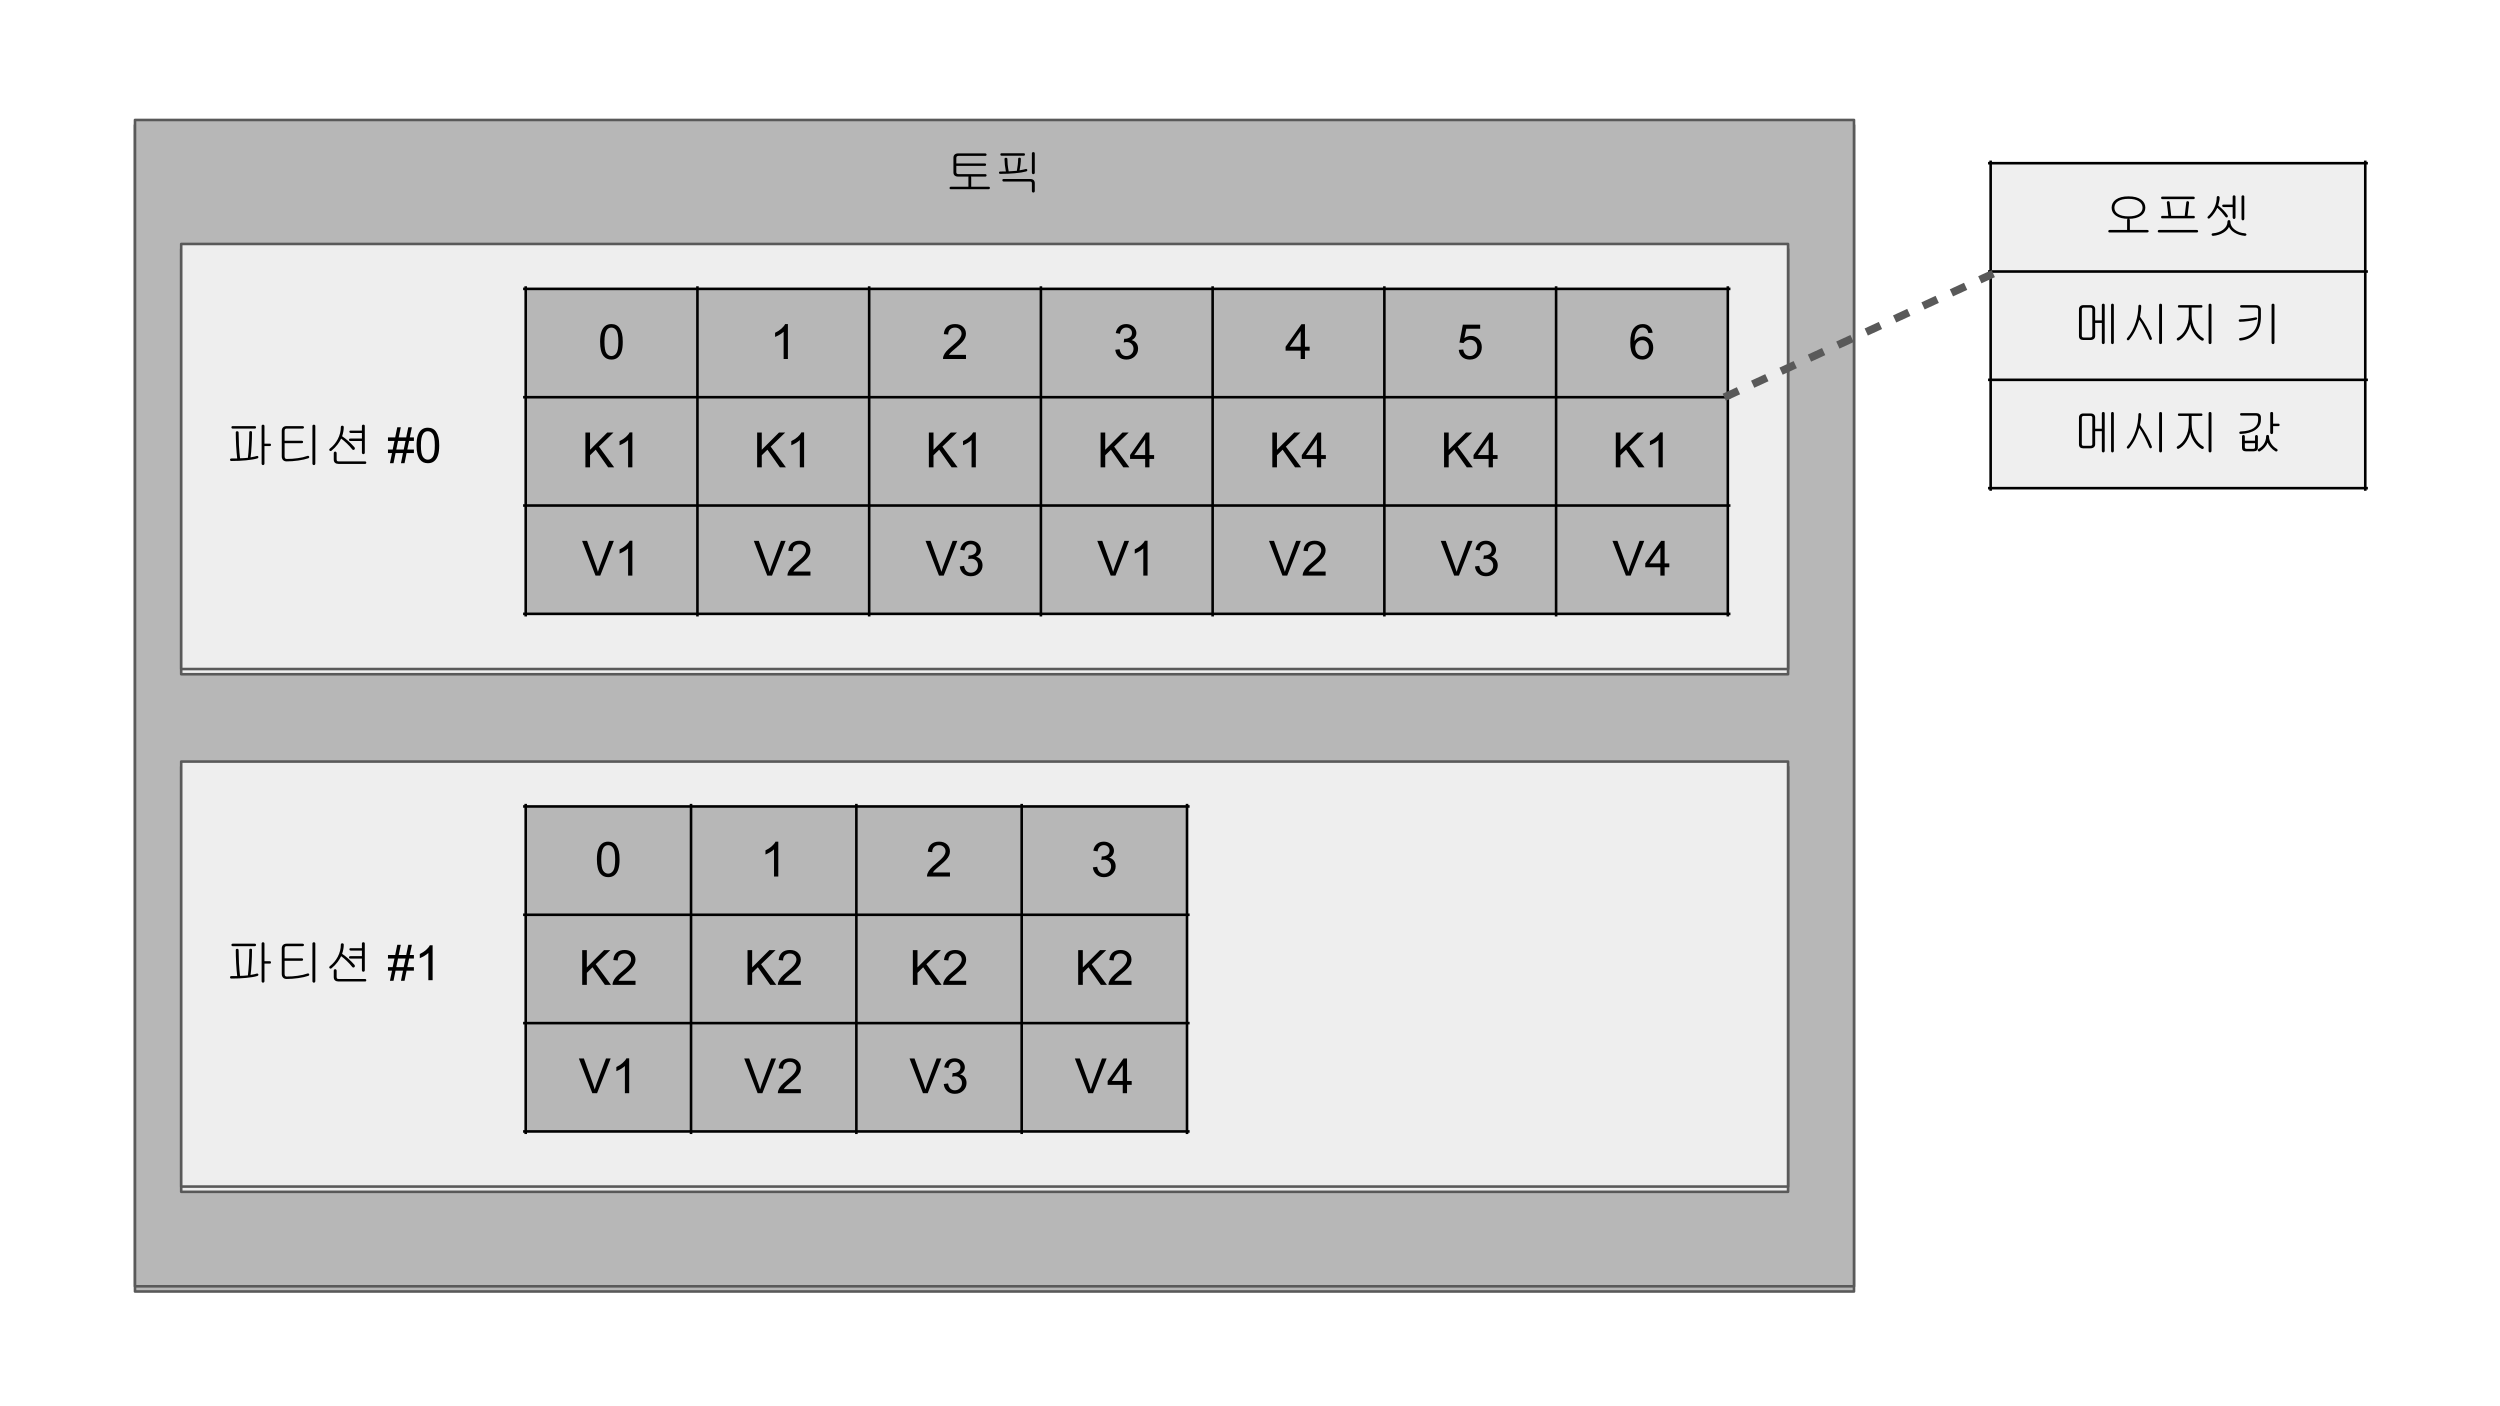 <svg version="1.1" viewBox="0.0 0.0 960.0 540.0" fill="none" stroke="none" stroke-linecap="square" stroke-miterlimit="10" xmlns:xlink="http://www.w3.org/1999/xlink" xmlns="http://www.w3.org/2000/svg"><clipPath id="g120a178e965_0_81.0"><path d="m0 0l960.0 0l0 540.0l-960.0 0l0 -540.0z" clip-rule="nonzero"/></clipPath><g clip-path="url(#g120a178e965_0_81.0)"><path fill="#ffffff" d="m0 0l960.0 0l0 540.0l-960.0 0z" fill-rule="evenodd"/><g filter="url(#shadowFilter-g120a178e965_0_81.1)"><use xlink:href="#g120a178e965_0_81.1" transform="matrix(1.0 0.0 0.0 1.0 0.0 2.0)"/></g><defs><filter id="shadowFilter-g120a178e965_0_81.1" filterUnits="userSpaceOnUse"><feGaussianBlur in="SourceAlpha" stdDeviation="2.0" result="blur"/><feComponentTransfer in="blur" color-interpolation-filters="sRGB"><feFuncR type="linear" slope="0" intercept="0.0"/><feFuncG type="linear" slope="0" intercept="0.0"/><feFuncB type="linear" slope="0" intercept="0.0"/><feFuncA type="linear" slope="0.5" intercept="0"/></feComponentTransfer></filter></defs><g id="g120a178e965_0_81.1"><path fill="#b7b7b7" d="m51.837 46.063l660.095 0l0 447.874l-660.095 0z" fill-rule="evenodd"/><path stroke="#595959" stroke-width="1.0" stroke-linejoin="round" stroke-linecap="butt" d="m51.837 46.063l660.095 0l0 447.874l-660.095 0z" fill-rule="evenodd"/></g><g filter="url(#shadowFilter-g120a178e965_0_81.2)"><use xlink:href="#g120a178e965_0_81.2" transform="matrix(1.0 0.0 0.0 1.0 0.0 2.0)"/></g><defs><filter id="shadowFilter-g120a178e965_0_81.2" filterUnits="userSpaceOnUse"><feGaussianBlur in="SourceAlpha" stdDeviation="2.0" result="blur"/><feComponentTransfer in="blur" color-interpolation-filters="sRGB"><feFuncR type="linear" slope="0" intercept="0.0"/><feFuncG type="linear" slope="0" intercept="0.0"/><feFuncB type="linear" slope="0" intercept="0.0"/><feFuncA type="linear" slope="0.5" intercept="0"/></feComponentTransfer></filter></defs><g id="g120a178e965_0_81.2"><path fill="#eeeeee" d="m69.577 93.685l617.039 0l0 163.213l-617.039 0z" fill-rule="evenodd"/><path stroke="#595959" stroke-width="1.0" stroke-linejoin="round" stroke-linecap="butt" d="m69.577 93.685l617.039 0l0 163.213l-617.039 0z" fill-rule="evenodd"/></g><path fill="#000000" fill-opacity="0.0" d="m292.815 46.063l178.142 0l0 42.016l-178.142 0z" fill-rule="evenodd"/><path fill="#000000" d="m378.308 58.905l-10.375 0q-0.891 0 -1.375 0.484q-0.438 0.453 -0.438 1.188l0 5.641q0 0.734 0.453 1.156q0.469 0.438 1.297 0.438l10.516 0q0.219 0 0.344 -0.156q0.125 -0.141 0.109 -0.328q0 -0.188 -0.125 -0.344q-0.156 -0.125 -0.391 -0.125l-10.281 0q-0.438 0 -0.625 -0.188q-0.188 -0.156 -0.188 -0.547l0 -2.422l10.891 0q0.531 0 0.531 -0.484q0 -0.453 -0.531 -0.453l-10.891 0l0 -2.062q0 -0.453 0.203 -0.656q0.219 -0.188 0.703 -0.188l10.25 0q0.219 0 0.344 -0.156q0.125 -0.141 0.109 -0.312q0 -0.219 -0.125 -0.344q-0.172 -0.141 -0.406 -0.141zm-6.438 9.172l0 3.625l-6.688 0q-0.25 0 -0.406 0.125q-0.125 0.156 -0.141 0.344q-0.031 0.188 0.094 0.328q0.109 0.156 0.312 0.156l14.562 0q0.234 0 0.391 -0.156q0.141 -0.141 0.141 -0.328q0 -0.188 -0.141 -0.344q-0.156 -0.125 -0.406 -0.125l-6.641 0l0 -3.547q0 -0.25 -0.188 -0.406q-0.156 -0.141 -0.359 -0.141q-0.219 -0.031 -0.375 0.109q-0.156 0.125 -0.156 0.359zm21.188 -9.234l-8.406 0q-0.516 0 -0.516 0.469q0 0.484 0.516 0.484l8.406 0q0.531 0 0.531 -0.484q0 -0.469 -0.531 -0.469zm-7.328 2.25q0 0.906 0.141 2.266q0.156 1.219 0.391 2.484l-2.109 0.016q-0.547 0 -0.547 0.438q0 0.469 0.547 0.469q3.0 0 5.547 -0.234q2.781 -0.25 4.359 -0.703q0.234 -0.062 0.359 -0.25q0.109 -0.172 0.062 -0.344q-0.031 -0.203 -0.203 -0.297q-0.188 -0.125 -0.438 -0.031q-0.406 0.125 -0.953 0.234q-0.328 0.062 -1.078 0.203l-0.297 0.062q0.203 -1.016 0.344 -2.141q0.156 -1.266 0.156 -2.219q0 -0.5 -0.531 -0.5q-0.516 0 -0.516 0.5q0 0.953 -0.141 2.219q-0.141 1.297 -0.344 2.313q-0.766 0.078 -1.641 0.125q-0.859 0.078 -1.5 0.094q-0.234 -1.141 -0.391 -2.609q-0.109 -1.266 -0.109 -2.094q0 -0.5 -0.562 -0.5q-0.547 0 -0.547 0.5zm11.625 5.203l0 -7.391q0 -0.25 -0.172 -0.375q-0.156 -0.125 -0.375 -0.125q-0.25 0 -0.391 0.125q-0.172 0.141 -0.172 0.391l0 7.375q0 0.266 0.172 0.438q0.141 0.141 0.391 0.141q0.219 0 0.375 -0.141q0.172 -0.172 0.172 -0.438zm-1.781 2.438l-10.156 0q-0.531 0 -0.5 0.484q0 0.484 0.5 0.484l10.062 0q0.422 0 0.594 0.156q0.172 0.156 0.172 0.516l0 3.0q0 0.266 0.172 0.422q0.141 0.141 0.391 0.141q0.219 0 0.375 -0.141q0.172 -0.156 0.172 -0.422l0 -3.047q0 -0.734 -0.453 -1.172q-0.469 -0.422 -1.328 -0.422z" fill-rule="nonzero"/><path fill="#000000" fill-opacity="0.0" d="m69.577 150.72l117.008 0l0 42.016l-117.008 0z" fill-rule="evenodd"/><path fill="#000000" d="m97.786 163.625l-8.406 0q-0.516 0 -0.516 0.469q0 0.484 0.516 0.484l8.406 0q0.531 0 0.531 -0.484q0 -0.469 -0.531 -0.469zm-7.25 2.469q0 2.078 0.141 4.984q0.172 2.984 0.406 4.969l-2.203 0.016q-0.547 0 -0.547 0.469q0 0.484 0.547 0.484q3.016 0 5.562 -0.25q2.766 -0.25 4.344 -0.734q0.234 -0.062 0.359 -0.25q0.109 -0.156 0.062 -0.344q-0.031 -0.203 -0.203 -0.297q-0.188 -0.109 -0.438 -0.031q-0.359 0.094 -0.812 0.219q-0.297 0.047 -0.922 0.172l-0.625 0.141q0.266 -1.75 0.406 -4.594q0.156 -2.578 0.156 -5.016q0 -0.484 -0.531 -0.484q-0.516 0 -0.516 0.484q0 2.438 -0.141 5.078q-0.156 2.844 -0.391 4.688q-0.875 0.078 -1.562 0.125q-0.875 0.062 -1.453 0.062q-0.25 -1.938 -0.422 -4.984q-0.125 -2.766 -0.125 -4.906q0 -0.234 -0.188 -0.391q-0.156 -0.109 -0.375 -0.109q-0.219 0 -0.375 0.109q-0.156 0.156 -0.156 0.391zm11.016 4.266l0 -6.781q0 -0.25 -0.188 -0.391q-0.141 -0.109 -0.375 -0.109q-0.219 0 -0.359 0.109q-0.172 0.141 -0.172 0.391l0 14.469q0 0.25 0.172 0.391q0.141 0.156 0.359 0.156q0.234 0 0.375 -0.156q0.188 -0.141 0.188 -0.391l0 -6.766l2.062 0q0.438 0 0.438 -0.469q0 -0.453 -0.438 -0.453l-2.062 0zm14.578 -6.734l-6.078 0q-0.906 0 -1.406 0.531q-0.453 0.484 -0.453 1.281l0 9.844q0 0.812 0.469 1.344q0.5 0.547 1.406 0.547q2.156 0 4.438 -0.328q2.328 -0.328 3.891 -0.875q0.25 -0.094 0.312 -0.281q0.094 -0.188 0 -0.359q-0.062 -0.188 -0.25 -0.266q-0.219 -0.078 -0.484 0.031q-1.5 0.547 -3.641 0.844q-2.031 0.297 -4.234 0.297q-0.469 0 -0.656 -0.297q-0.156 -0.25 -0.156 -0.859l0 -4.891l6.531 0q0.562 0 0.562 -0.484q0 -0.469 -0.562 -0.469l-6.531 0l0 -3.797q0 -0.422 0.172 -0.641q0.203 -0.219 0.609 -0.219l6.094 0q0.25 0 0.422 -0.156q0.141 -0.141 0.141 -0.328q0 -0.188 -0.141 -0.328q-0.172 -0.141 -0.453 -0.141zm4.953 14.391l0 -14.438q0 -0.25 -0.172 -0.391q-0.156 -0.109 -0.375 -0.109q-0.25 0 -0.391 0.109q-0.172 0.141 -0.172 0.391l0 14.438q0 0.25 0.172 0.422q0.141 0.156 0.391 0.156q0.219 0 0.375 -0.156q0.172 -0.172 0.172 -0.422zm9.797 -14.016q0 2.359 -1.156 4.609q-1.141 2.172 -3.016 3.625q-0.234 0.172 -0.281 0.422q-0.016 0.203 0.125 0.359q0.141 0.156 0.328 0.188q0.219 0.016 0.406 -0.125q1.344 -1.094 2.359 -2.438q0.797 -1.078 1.359 -2.219q1.125 0.828 2.141 1.812q1.141 1.078 2.125 2.328q0.156 0.203 0.422 0.219q0.203 0 0.391 -0.156q0.172 -0.156 0.188 -0.391q0.016 -0.25 -0.172 -0.5q-1.172 -1.312 -2.297 -2.312q-1.156 -1.047 -2.438 -1.906q0.312 -0.859 0.469 -1.766q0.172 -0.875 0.172 -1.75q0 -0.25 -0.188 -0.406q-0.156 -0.125 -0.375 -0.125q-0.234 0 -0.391 0.125q-0.172 0.156 -0.172 0.406zm9.203 9.797l0 -10.234q0 -0.25 -0.172 -0.375q-0.156 -0.125 -0.375 -0.125q-0.25 0 -0.391 0.125q-0.172 0.141 -0.172 0.391l0 1.766l-4.328 0q-0.234 0 -0.375 0.125q-0.125 0.141 -0.125 0.328q0.031 0.188 0.172 0.344q0.172 0.141 0.453 0.141l4.203 0l0 2.125l-4.359 0q-0.594 0 -0.594 0.453q0 0.484 0.578 0.484l4.375 0l0 4.453q0 0.281 0.172 0.453q0.141 0.141 0.391 0.141q0.219 0 0.375 -0.141q0.172 -0.172 0.172 -0.453zm-10.812 0.219q0 -0.297 -0.188 -0.453q-0.141 -0.156 -0.375 -0.156q-0.234 0 -0.375 0.156q-0.172 0.156 -0.172 0.453l0 2.469q0 0.828 0.516 1.25q0.484 0.406 1.312 0.406l10.188 0q0.469 0 0.469 -0.484q0 -0.469 -0.469 -0.469l-10.0 0q-0.531 0 -0.719 -0.156q-0.188 -0.188 -0.188 -0.688l0 -2.328z" fill-rule="nonzero"/><path fill="#000000" d="m149.735 177.875l0.797 -3.891l-1.547 0l0 -1.359l1.812 0l0.672 -3.297l-2.484 0l0 -1.359l2.766 0l0.797 -3.906l1.359 0l-0.797 3.906l2.875 0l0.797 -3.906l1.375 0l-0.797 3.906l1.578 0l0 1.359l-1.844 0l-0.688 3.297l2.531 0l0 1.359l-2.812 0l-0.781 3.891l-1.375 0l0.781 -3.891l-2.859 0l-0.781 3.891l-1.375 0zm2.438 -5.25l2.859 0l0.688 -3.297l-2.875 0l-0.672 3.297zm7.782 -1.578q0 -2.359 0.484 -3.797q0.484 -1.453 1.438 -2.234q0.969 -0.781 2.422 -0.781q1.078 0 1.891 0.438q0.812 0.422 1.328 1.25q0.531 0.812 0.828 1.984q0.312 1.156 0.312 3.141q0 2.359 -0.484 3.812q-0.484 1.438 -1.453 2.234q-0.953 0.781 -2.422 0.781q-1.922 0 -3.031 -1.391q-1.312 -1.672 -1.312 -5.438zm1.672 0q0 3.297 0.766 4.391q0.781 1.078 1.906 1.078q1.141 0 1.906 -1.094q0.766 -1.094 0.766 -4.375q0 -3.297 -0.766 -4.375q-0.766 -1.078 -1.922 -1.078q-1.125 0 -1.797 0.953q-0.859 1.219 -0.859 4.5z" fill-rule="nonzero"/><path shape-rendering="crispEdges" fill="#b7b7b7" d="m201.871 110.927l65.945 0l0 41.598l-65.945 0l0 -41.598z" fill-rule="nonzero"/><path shape-rendering="crispEdges" fill="#b7b7b7" d="m267.816 110.927l65.945 0l0 41.598l-65.945 0l0 -41.598z" fill-rule="nonzero"/><path shape-rendering="crispEdges" fill="#b7b7b7" d="m333.761 110.927l65.945 0l0 41.598l-65.945 0l0 -41.598z" fill-rule="nonzero"/><path shape-rendering="crispEdges" fill="#b7b7b7" d="m399.706 110.927l65.945 0l0 41.598l-65.945 0l0 -41.598z" fill-rule="nonzero"/><path shape-rendering="crispEdges" fill="#b7b7b7" d="m465.651 110.927l65.945 0l0 41.598l-65.945 0l0 -41.598z" fill-rule="nonzero"/><path shape-rendering="crispEdges" fill="#b7b7b7" d="m531.596 110.927l65.945 0l0 41.598l-65.945 0l0 -41.598z" fill-rule="nonzero"/><path shape-rendering="crispEdges" fill="#b7b7b7" d="m597.541 110.927l65.945 0l0 41.598l-65.945 0l0 -41.598z" fill-rule="nonzero"/><path shape-rendering="crispEdges" fill="#b7b7b7" d="m201.871 152.525l65.945 0l0 41.598l-65.945 0l0 -41.598z" fill-rule="nonzero"/><path shape-rendering="crispEdges" fill="#b7b7b7" d="m267.816 152.525l65.945 0l0 41.598l-65.945 0l0 -41.598z" fill-rule="nonzero"/><path shape-rendering="crispEdges" fill="#b7b7b7" d="m333.761 152.525l65.945 0l0 41.598l-65.945 0l0 -41.598z" fill-rule="nonzero"/><path shape-rendering="crispEdges" fill="#b7b7b7" d="m399.706 152.525l65.945 0l0 41.598l-65.945 0l0 -41.598z" fill-rule="nonzero"/><path shape-rendering="crispEdges" fill="#b7b7b7" d="m465.651 152.525l65.945 0l0 41.598l-65.945 0l0 -41.598z" fill-rule="nonzero"/><path shape-rendering="crispEdges" fill="#b7b7b7" d="m531.596 152.525l65.945 0l0 41.598l-65.945 0l0 -41.598z" fill-rule="nonzero"/><path shape-rendering="crispEdges" fill="#b7b7b7" d="m597.541 152.525l65.945 0l0 41.598l-65.945 0l0 -41.598z" fill-rule="nonzero"/><path shape-rendering="crispEdges" fill="#b7b7b7" d="m201.871 194.123l65.945 0l0 41.598l-65.945 0l0 -41.598z" fill-rule="nonzero"/><path shape-rendering="crispEdges" fill="#b7b7b7" d="m267.816 194.123l65.945 0l0 41.598l-65.945 0l0 -41.598z" fill-rule="nonzero"/><path shape-rendering="crispEdges" fill="#b7b7b7" d="m333.761 194.123l65.945 0l0 41.598l-65.945 0l0 -41.598z" fill-rule="nonzero"/><path shape-rendering="crispEdges" fill="#b7b7b7" d="m399.706 194.123l65.945 0l0 41.598l-65.945 0l0 -41.598z" fill-rule="nonzero"/><path shape-rendering="crispEdges" fill="#b7b7b7" d="m465.651 194.123l65.945 0l0 41.598l-65.945 0l0 -41.598z" fill-rule="nonzero"/><path shape-rendering="crispEdges" fill="#b7b7b7" d="m531.596 194.123l65.945 0l0 41.598l-65.945 0l0 -41.598z" fill-rule="nonzero"/><path shape-rendering="crispEdges" fill="#b7b7b7" d="m597.541 194.123l65.945 0l0 41.598l-65.945 0l0 -41.598z" fill-rule="nonzero"/><path stroke="#000000" stroke-width="1.0" stroke-linecap="butt" d="m201.871 110.428l0 125.793" fill-rule="nonzero"/><path stroke="#000000" stroke-width="1.0" stroke-linecap="butt" d="m267.816 110.428l0 125.793" fill-rule="nonzero"/><path stroke="#000000" stroke-width="1.0" stroke-linecap="butt" d="m333.761 110.428l0 125.793" fill-rule="nonzero"/><path stroke="#000000" stroke-width="1.0" stroke-linecap="butt" d="m399.706 110.428l0 125.793" fill-rule="nonzero"/><path stroke="#000000" stroke-width="1.0" stroke-linecap="butt" d="m465.651 110.428l0 125.793" fill-rule="nonzero"/><path stroke="#000000" stroke-width="1.0" stroke-linecap="butt" d="m531.596 110.428l0 125.793" fill-rule="nonzero"/><path stroke="#000000" stroke-width="1.0" stroke-linecap="butt" d="m597.541 110.428l0 125.793" fill-rule="nonzero"/><path stroke="#000000" stroke-width="1.0" stroke-linecap="butt" d="m663.486 110.428l0 125.793" fill-rule="nonzero"/><path stroke="#000000" stroke-width="1.0" stroke-linecap="butt" d="m201.373 110.927l462.612 0" fill-rule="nonzero"/><path stroke="#000000" stroke-width="1.0" stroke-linecap="butt" d="m201.373 152.525l462.612 0" fill-rule="nonzero"/><path stroke="#000000" stroke-width="1.0" stroke-linecap="butt" d="m201.373 194.123l462.612 0" fill-rule="nonzero"/><path stroke="#000000" stroke-width="1.0" stroke-linecap="butt" d="m201.373 235.722l462.612 0" fill-rule="nonzero"/><path fill="#000000" d="m230.437 131.253q0 -2.359 0.484 -3.797q0.484 -1.453 1.438 -2.234q0.969 -0.781 2.422 -0.781q1.078 0 1.891 0.438q0.812 0.422 1.328 1.25q0.531 0.812 0.828 1.984q0.312 1.156 0.312 3.141q0 2.359 -0.484 3.812q-0.484 1.438 -1.453 2.234q-0.953 0.781 -2.422 0.781q-1.922 0 -3.031 -1.391q-1.312 -1.672 -1.312 -5.438zm1.672 0q0 3.297 0.766 4.391q0.781 1.078 1.906 1.078q1.141 0 1.906 -1.094q0.766 -1.094 0.766 -4.375q0 -3.297 -0.766 -4.375q-0.766 -1.078 -1.922 -1.078q-1.125 0 -1.797 0.953q-0.859 1.219 -0.859 4.5z" fill-rule="nonzero"/><path fill="#000000" d="m302.554 137.847l-1.641 0l0 -10.453q-0.594 0.562 -1.562 1.141q-0.953 0.562 -1.719 0.844l0 -1.594q1.375 -0.641 2.406 -1.562q1.031 -0.922 1.453 -1.781l1.062 0l0 13.406z" fill-rule="nonzero"/><path fill="#000000" d="m370.936 136.268l0 1.578l-8.828 0q-0.016 -0.594 0.188 -1.141q0.344 -0.906 1.078 -1.781q0.75 -0.875 2.156 -2.016q2.172 -1.781 2.938 -2.828q0.766 -1.047 0.766 -1.969q0 -0.984 -0.703 -1.641q-0.688 -0.672 -1.812 -0.672q-1.188 0 -1.906 0.719q-0.703 0.703 -0.703 1.953l-1.688 -0.172q0.172 -1.891 1.297 -2.875q1.141 -0.984 3.031 -0.984q1.922 0 3.047 1.062q1.125 1.062 1.125 2.641q0 0.797 -0.328 1.578q-0.328 0.781 -1.094 1.641q-0.75 0.844 -2.531 2.344q-1.469 1.234 -1.891 1.688q-0.422 0.438 -0.688 0.875l6.547 0z" fill-rule="nonzero"/><path fill="#000000" d="m428.272 134.315l1.641 -0.219q0.281 1.406 0.953 2.016q0.688 0.609 1.656 0.609q1.156 0 1.953 -0.797q0.797 -0.797 0.797 -1.984q0 -1.125 -0.734 -1.859q-0.734 -0.734 -1.875 -0.734q-0.469 0 -1.156 0.172l0.188 -1.438q0.156 0.016 0.266 0.016q1.047 0 1.875 -0.547q0.844 -0.547 0.844 -1.672q0 -0.906 -0.609 -1.5q-0.609 -0.594 -1.578 -0.594q-0.953 0 -1.594 0.609q-0.641 0.594 -0.812 1.797l-1.641 -0.297q0.297 -1.641 1.359 -2.547q1.062 -0.906 2.656 -0.906q1.094 0 2.0 0.469q0.922 0.469 1.406 1.281q0.5 0.812 0.5 1.719q0 0.859 -0.469 1.578q-0.469 0.703 -1.375 1.125q1.188 0.281 1.844 1.141q0.656 0.859 0.656 2.156q0 1.734 -1.281 2.953q-1.266 1.219 -3.219 1.219q-1.766 0 -2.922 -1.047q-1.156 -1.047 -1.328 -2.719z" fill-rule="nonzero"/><path fill="#000000" d="m499.467 137.847l0 -3.203l-5.797 0l0 -1.5l6.094 -8.656l1.344 0l0 8.656l1.797 0l0 1.5l-1.797 0l0 3.203l-1.641 0zm0 -4.703l0 -6.016l-4.188 6.016l4.188 0z" fill-rule="nonzero"/><path fill="#000000" d="m560.162 134.347l1.719 -0.141q0.188 1.25 0.875 1.891q0.703 0.625 1.688 0.625q1.188 0 2.0 -0.891q0.828 -0.891 0.828 -2.359q0 -1.406 -0.797 -2.219q-0.781 -0.812 -2.062 -0.812q-0.781 0 -1.422 0.359q-0.641 0.359 -1.0 0.938l-1.547 -0.203l1.297 -6.859l6.641 0l0 1.562l-5.328 0l-0.719 3.594q1.203 -0.844 2.516 -0.844q1.75 0 2.953 1.219q1.203 1.203 1.203 3.109q0 1.812 -1.047 3.141q-1.297 1.625 -3.516 1.625q-1.812 0 -2.969 -1.016q-1.156 -1.031 -1.312 -2.719z" fill-rule="nonzero"/><path fill="#000000" d="m634.606 127.768l-1.625 0.125q-0.219 -0.969 -0.625 -1.406q-0.656 -0.703 -1.641 -0.703q-0.781 0 -1.375 0.438q-0.766 0.562 -1.219 1.656q-0.453 1.078 -0.469 3.078q0.594 -0.891 1.453 -1.328q0.859 -0.438 1.797 -0.438q1.641 0 2.781 1.203q1.156 1.203 1.156 3.109q0 1.266 -0.547 2.344q-0.531 1.078 -1.484 1.656q-0.938 0.578 -2.141 0.578q-2.062 0 -3.359 -1.5q-1.281 -1.516 -1.281 -4.984q0 -3.875 1.422 -5.625q1.25 -1.531 3.375 -1.531q1.562 0 2.562 0.891q1.016 0.875 1.219 2.438zm-6.688 5.75q0 0.844 0.359 1.625q0.359 0.766 1.0 1.172q0.641 0.406 1.359 0.406q1.031 0 1.781 -0.828q0.75 -0.844 0.75 -2.281q0 -1.391 -0.734 -2.188q-0.734 -0.797 -1.859 -0.797q-1.109 0 -1.891 0.797q-0.766 0.797 -0.766 2.094z" fill-rule="nonzero"/><path fill="#000000" d="m224.794 179.445l0 -13.359l1.781 0l0 6.625l6.625 -6.625l2.391 0l-5.594 5.422l5.844 7.938l-2.328 0l-4.766 -6.766l-2.172 2.141l0 4.625l-1.781 0zm18.037 0l-1.641 0l0 -10.453q-0.594 0.562 -1.562 1.141q-0.953 0.562 -1.719 0.844l0 -1.594q1.375 -0.641 2.406 -1.562q1.031 -0.922 1.453 -1.781l1.062 0l0 13.406z" fill-rule="nonzero"/><path fill="#000000" d="m290.738 179.445l0 -13.359l1.781 0l0 6.625l6.625 -6.625l2.391 0l-5.594 5.422l5.844 7.938l-2.328 0l-4.766 -6.766l-2.172 2.141l0 4.625l-1.781 0zm18.037 0l-1.641 0l0 -10.453q-0.594 0.562 -1.562 1.141q-0.953 0.562 -1.719 0.844l0 -1.594q1.375 -0.641 2.406 -1.562q1.031 -0.922 1.453 -1.781l1.062 0l0 13.406z" fill-rule="nonzero"/><path fill="#000000" d="m356.683 179.445l0 -13.359l1.781 0l0 6.625l6.625 -6.625l2.391 0l-5.594 5.422l5.844 7.938l-2.328 0l-4.766 -6.766l-2.172 2.141l0 4.625l-1.781 0zm18.037 0l-1.641 0l0 -10.453q-0.594 0.562 -1.562 1.141q-0.953 0.562 -1.719 0.844l0 -1.594q1.375 -0.641 2.406 -1.562q1.031 -0.922 1.453 -1.781l1.062 0l0 13.406z" fill-rule="nonzero"/><path fill="#000000" d="m422.628 179.445l0 -13.359l1.781 0l0 6.625l6.625 -6.625l2.391 0l-5.594 5.422l5.844 7.938l-2.328 0l-4.766 -6.766l-2.172 2.141l0 4.625l-1.781 0zm17.115 0l0 -3.203l-5.797 0l0 -1.5l6.094 -8.656l1.344 0l0 8.656l1.797 0l0 1.5l-1.797 0l0 3.203l-1.641 0zm0 -4.703l0 -6.016l-4.188 6.016l4.188 0z" fill-rule="nonzero"/><path fill="#000000" d="m488.573 179.445l0 -13.359l1.781 0l0 6.625l6.625 -6.625l2.391 0l-5.594 5.422l5.844 7.938l-2.328 0l-4.766 -6.766l-2.172 2.141l0 4.625l-1.781 0zm17.115 0l0 -3.203l-5.797 0l0 -1.5l6.094 -8.656l1.344 0l0 8.656l1.797 0l0 1.5l-1.797 0l0 3.203l-1.641 0zm0 -4.703l0 -6.016l-4.188 6.016l4.188 0z" fill-rule="nonzero"/><path fill="#000000" d="m554.518 179.445l0 -13.359l1.781 0l0 6.625l6.625 -6.625l2.391 0l-5.594 5.422l5.844 7.938l-2.328 0l-4.766 -6.766l-2.172 2.141l0 4.625l-1.781 0zm17.115 0l0 -3.203l-5.797 0l0 -1.5l6.094 -8.656l1.344 0l0 8.656l1.797 0l0 1.5l-1.797 0l0 3.203l-1.641 0zm0 -4.703l0 -6.016l-4.188 6.016l4.188 0z" fill-rule="nonzero"/><path fill="#000000" d="m620.463 179.445l0 -13.359l1.781 0l0 6.625l6.625 -6.625l2.391 0l-5.594 5.422l5.844 7.938l-2.328 0l-4.766 -6.766l-2.172 2.141l0 4.625l-1.781 0zm18.037 0l-1.641 0l0 -10.453q-0.594 0.562 -1.562 1.141q-0.953 0.562 -1.719 0.844l0 -1.594q1.375 -0.641 2.406 -1.562q1.031 -0.922 1.453 -1.781l1.062 0l0 13.406z" fill-rule="nonzero"/><path fill="#000000" d="m228.684 221.043l-5.172 -13.359l1.922 0l3.469 9.703q0.422 1.172 0.703 2.188q0.312 -1.094 0.719 -2.188l3.609 -9.703l1.797 0l-5.234 13.359l-1.812 0zm14.147 0l-1.641 0l0 -10.453q-0.594 0.562 -1.562 1.141q-0.953 0.562 -1.719 0.844l0 -1.594q1.375 -0.641 2.406 -1.562q1.031 -0.922 1.453 -1.781l1.062 0l0 13.406z" fill-rule="nonzero"/><path fill="#000000" d="m294.629 221.043l-5.172 -13.359l1.922 0l3.469 9.703q0.422 1.172 0.703 2.188q0.312 -1.094 0.719 -2.188l3.609 -9.703l1.797 0l-5.234 13.359l-1.812 0zm16.584 -1.578l0 1.578l-8.828 0q-0.016 -0.594 0.188 -1.141q0.344 -0.906 1.078 -1.781q0.75 -0.875 2.156 -2.016q2.172 -1.781 2.938 -2.828q0.766 -1.047 0.766 -1.969q0 -0.984 -0.703 -1.641q-0.688 -0.672 -1.812 -0.672q-1.188 0 -1.906 0.719q-0.703 0.703 -0.703 1.953l-1.688 -0.172q0.172 -1.891 1.297 -2.875q1.141 -0.984 3.031 -0.984q1.922 0 3.047 1.062q1.125 1.062 1.125 2.641q0 0.797 -0.328 1.578q-0.328 0.781 -1.094 1.641q-0.75 0.844 -2.531 2.344q-1.469 1.234 -1.891 1.688q-0.422 0.438 -0.688 0.875l6.547 0z" fill-rule="nonzero"/><path fill="#000000" d="m360.574 221.043l-5.172 -13.359l1.922 0l3.469 9.703q0.422 1.172 0.703 2.188q0.312 -1.094 0.719 -2.188l3.609 -9.703l1.797 0l-5.234 13.359l-1.812 0zm7.975 -3.531l1.641 -0.219q0.281 1.406 0.953 2.016q0.688 0.609 1.656 0.609q1.156 0 1.953 -0.797q0.797 -0.797 0.797 -1.984q0 -1.125 -0.734 -1.859q-0.734 -0.734 -1.875 -0.734q-0.469 0 -1.156 0.172l0.188 -1.438q0.156 0.016 0.266 0.016q1.047 0 1.875 -0.547q0.844 -0.547 0.844 -1.672q0 -0.906 -0.609 -1.5q-0.609 -0.594 -1.578 -0.594q-0.953 0 -1.594 0.609q-0.641 0.594 -0.812 1.797l-1.641 -0.297q0.297 -1.641 1.359 -2.547q1.062 -0.906 2.656 -0.906q1.094 0 2.0 0.469q0.922 0.469 1.406 1.281q0.5 0.812 0.5 1.719q0 0.859 -0.469 1.578q-0.469 0.703 -1.375 1.125q1.188 0.281 1.844 1.141q0.656 0.859 0.656 2.156q0 1.734 -1.281 2.953q-1.266 1.219 -3.219 1.219q-1.766 0 -2.922 -1.047q-1.156 -1.047 -1.328 -2.719z" fill-rule="nonzero"/><path fill="#000000" d="m426.519 221.043l-5.172 -13.359l1.922 0l3.469 9.703q0.422 1.172 0.703 2.188q0.312 -1.094 0.719 -2.188l3.609 -9.703l1.797 0l-5.234 13.359l-1.812 0zm14.147 0l-1.641 0l0 -10.453q-0.594 0.562 -1.562 1.141q-0.953 0.562 -1.719 0.844l0 -1.594q1.375 -0.641 2.406 -1.562q1.031 -0.922 1.453 -1.781l1.062 0l0 13.406z" fill-rule="nonzero"/><path fill="#000000" d="m492.464 221.043l-5.172 -13.359l1.922 0l3.469 9.703q0.422 1.172 0.703 2.188q0.312 -1.094 0.719 -2.188l3.609 -9.703l1.797 0l-5.234 13.359l-1.812 0zm16.584 -1.578l0 1.578l-8.828 0q-0.016 -0.594 0.188 -1.141q0.344 -0.906 1.078 -1.781q0.75 -0.875 2.156 -2.016q2.172 -1.781 2.938 -2.828q0.766 -1.047 0.766 -1.969q0 -0.984 -0.703 -1.641q-0.688 -0.672 -1.812 -0.672q-1.188 0 -1.906 0.719q-0.703 0.703 -0.703 1.953l-1.688 -0.172q0.172 -1.891 1.297 -2.875q1.141 -0.984 3.031 -0.984q1.922 0 3.047 1.062q1.125 1.062 1.125 2.641q0 0.797 -0.328 1.578q-0.328 0.781 -1.094 1.641q-0.75 0.844 -2.531 2.344q-1.469 1.234 -1.891 1.688q-0.422 0.438 -0.688 0.875l6.547 0z" fill-rule="nonzero"/><path fill="#000000" d="m558.409 221.043l-5.172 -13.359l1.922 0l3.469 9.703q0.422 1.172 0.703 2.188q0.312 -1.094 0.719 -2.188l3.609 -9.703l1.797 0l-5.234 13.359l-1.812 0zm7.975 -3.531l1.641 -0.219q0.281 1.406 0.953 2.016q0.688 0.609 1.656 0.609q1.156 0 1.953 -0.797q0.797 -0.797 0.797 -1.984q0 -1.125 -0.734 -1.859q-0.734 -0.734 -1.875 -0.734q-0.469 0 -1.156 0.172l0.188 -1.438q0.156 0.016 0.266 0.016q1.047 0 1.875 -0.547q0.844 -0.547 0.844 -1.672q0 -0.906 -0.609 -1.5q-0.609 -0.594 -1.578 -0.594q-0.953 0 -1.594 0.609q-0.641 0.594 -0.812 1.797l-1.641 -0.297q0.297 -1.641 1.359 -2.547q1.062 -0.906 2.656 -0.906q1.094 0 2.0 0.469q0.922 0.469 1.406 1.281q0.5 0.812 0.5 1.719q0 0.859 -0.469 1.578q-0.469 0.703 -1.375 1.125q1.188 0.281 1.844 1.141q0.656 0.859 0.656 2.156q0 1.734 -1.281 2.953q-1.266 1.219 -3.219 1.219q-1.766 0 -2.922 -1.047q-1.156 -1.047 -1.328 -2.719z" fill-rule="nonzero"/><path fill="#000000" d="m624.353 221.043l-5.172 -13.359l1.922 0l3.469 9.703q0.422 1.172 0.703 2.188q0.312 -1.094 0.719 -2.188l3.609 -9.703l1.797 0l-5.234 13.359l-1.812 0zm13.225 0l0 -3.203l-5.797 0l0 -1.5l6.094 -8.656l1.344 0l0 8.656l1.797 0l0 1.5l-1.797 0l0 3.203l-1.641 0zm0 -4.703l0 -6.016l-4.188 6.016l4.188 0z" fill-rule="nonzero"/><g filter="url(#shadowFilter-g120a178e965_0_81.3)"><use xlink:href="#g120a178e965_0_81.3" transform="matrix(1.0 0.0 0.0 1.0 0.0 2.0)"/></g><defs><filter id="shadowFilter-g120a178e965_0_81.3" filterUnits="userSpaceOnUse"><feGaussianBlur in="SourceAlpha" stdDeviation="2.0" result="blur"/><feComponentTransfer in="blur" color-interpolation-filters="sRGB"><feFuncR type="linear" slope="0" intercept="0.0"/><feFuncG type="linear" slope="0" intercept="0.0"/><feFuncB type="linear" slope="0" intercept="0.0"/><feFuncA type="linear" slope="0.5" intercept="0"/></feComponentTransfer></filter></defs><g id="g120a178e965_0_81.3"><path fill="#eeeeee" d="m69.577 292.438l617.039 0l0 163.213l-617.039 0z" fill-rule="evenodd"/><path stroke="#595959" stroke-width="1.0" stroke-linejoin="round" stroke-linecap="butt" d="m69.577 292.438l617.039 0l0 163.213l-617.039 0z" fill-rule="evenodd"/></g><path fill="#000000" fill-opacity="0.0" d="m69.577 349.474l117.008 0l0 42.016l-117.008 0z" fill-rule="evenodd"/><path fill="#000000" d="m97.786 362.378l-8.406 0q-0.516 0 -0.516 0.469q0 0.484 0.516 0.484l8.406 0q0.531 0 0.531 -0.484q0 -0.469 -0.531 -0.469zm-7.25 2.469q0 2.078 0.141 4.984q0.172 2.984 0.406 4.969l-2.203 0.016q-0.547 0 -0.547 0.469q0 0.484 0.547 0.484q3.016 0 5.562 -0.25q2.766 -0.25 4.344 -0.734q0.234 -0.062 0.359 -0.25q0.109 -0.156 0.062 -0.344q-0.031 -0.203 -0.203 -0.297q-0.188 -0.109 -0.438 -0.031q-0.359 0.094 -0.812 0.219q-0.297 0.047 -0.922 0.172l-0.625 0.141q0.266 -1.75 0.406 -4.594q0.156 -2.578 0.156 -5.016q0 -0.484 -0.531 -0.484q-0.516 0 -0.516 0.484q0 2.438 -0.141 5.078q-0.156 2.844 -0.391 4.688q-0.875 0.078 -1.562 0.125q-0.875 0.062 -1.453 0.062q-0.25 -1.938 -0.422 -4.984q-0.125 -2.766 -0.125 -4.906q0 -0.234 -0.188 -0.391q-0.156 -0.109 -0.375 -0.109q-0.219 0 -0.375 0.109q-0.156 0.156 -0.156 0.391zm11.016 4.266l0 -6.781q0 -0.25 -0.188 -0.391q-0.141 -0.109 -0.375 -0.109q-0.219 0 -0.359 0.109q-0.172 0.141 -0.172 0.391l0 14.469q0 0.25 0.172 0.391q0.141 0.156 0.359 0.156q0.234 0 0.375 -0.156q0.188 -0.141 0.188 -0.391l0 -6.766l2.062 0q0.438 0 0.438 -0.469q0 -0.453 -0.438 -0.453l-2.062 0zm14.578 -6.734l-6.078 0q-0.906 0 -1.406 0.531q-0.453 0.484 -0.453 1.281l0 9.844q0 0.812 0.469 1.344q0.5 0.547 1.406 0.547q2.156 0 4.438 -0.328q2.328 -0.328 3.891 -0.875q0.25 -0.094 0.312 -0.281q0.094 -0.188 0 -0.359q-0.062 -0.188 -0.25 -0.266q-0.219 -0.078 -0.484 0.031q-1.5 0.547 -3.641 0.844q-2.031 0.297 -4.234 0.297q-0.469 0 -0.656 -0.297q-0.156 -0.25 -0.156 -0.859l0 -4.891l6.531 0q0.562 0 0.562 -0.484q0 -0.469 -0.562 -0.469l-6.531 0l0 -3.797q0 -0.422 0.172 -0.641q0.203 -0.219 0.609 -0.219l6.094 0q0.25 0 0.422 -0.156q0.141 -0.141 0.141 -0.328q0 -0.188 -0.141 -0.328q-0.172 -0.141 -0.453 -0.141zm4.953 14.391l0 -14.438q0 -0.25 -0.172 -0.391q-0.156 -0.109 -0.375 -0.109q-0.25 0 -0.391 0.109q-0.172 0.141 -0.172 0.391l0 14.438q0 0.25 0.172 0.422q0.141 0.156 0.391 0.156q0.219 0 0.375 -0.156q0.172 -0.172 0.172 -0.422zm9.797 -14.016q0 2.359 -1.156 4.609q-1.141 2.172 -3.016 3.625q-0.234 0.172 -0.281 0.422q-0.016 0.203 0.125 0.359q0.141 0.156 0.328 0.188q0.219 0.016 0.406 -0.125q1.344 -1.094 2.359 -2.438q0.797 -1.078 1.359 -2.219q1.125 0.828 2.141 1.812q1.141 1.078 2.125 2.328q0.156 0.203 0.422 0.219q0.203 0 0.391 -0.156q0.172 -0.156 0.188 -0.391q0.016 -0.25 -0.172 -0.5q-1.172 -1.312 -2.297 -2.312q-1.156 -1.047 -2.438 -1.906q0.312 -0.859 0.469 -1.766q0.172 -0.875 0.172 -1.75q0 -0.25 -0.188 -0.406q-0.156 -0.125 -0.375 -0.125q-0.234 0 -0.391 0.125q-0.172 0.156 -0.172 0.406zm9.203 9.797l0 -10.234q0 -0.25 -0.172 -0.375q-0.156 -0.125 -0.375 -0.125q-0.25 0 -0.391 0.125q-0.172 0.141 -0.172 0.391l0 1.766l-4.328 0q-0.234 0 -0.375 0.125q-0.125 0.141 -0.125 0.328q0.031 0.188 0.172 0.344q0.172 0.141 0.453 0.141l4.203 0l0 2.125l-4.359 0q-0.594 0 -0.594 0.453q0 0.484 0.578 0.484l4.375 0l0 4.453q0 0.281 0.172 0.453q0.141 0.141 0.391 0.141q0.219 0 0.375 -0.141q0.172 -0.172 0.172 -0.453zm-10.812 0.219q0 -0.297 -0.188 -0.453q-0.141 -0.156 -0.375 -0.156q-0.234 0 -0.375 0.156q-0.172 0.156 -0.172 0.453l0 2.469q0 0.828 0.516 1.25q0.484 0.406 1.312 0.406l10.188 0q0.469 0 0.469 -0.484q0 -0.469 -0.469 -0.469l-10.0 0q-0.531 0 -0.719 -0.156q-0.188 -0.188 -0.188 -0.688l0 -2.328z" fill-rule="nonzero"/><path fill="#000000" d="m149.735 376.628l0.797 -3.891l-1.547 0l0 -1.359l1.812 0l0.672 -3.297l-2.484 0l0 -1.359l2.766 0l0.797 -3.906l1.359 0l-0.797 3.906l2.875 0l0.797 -3.906l1.375 0l-0.797 3.906l1.578 0l0 1.359l-1.844 0l-0.688 3.297l2.531 0l0 1.359l-2.812 0l-0.781 3.891l-1.375 0l0.781 -3.891l-2.859 0l-0.781 3.891l-1.375 0zm2.438 -5.25l2.859 0l0.688 -3.297l-2.875 0l-0.672 3.297zm13.954 5.016l-1.641 0l0 -10.453q-0.594 0.562 -1.562 1.141q-0.953 0.562 -1.719 0.844l0 -1.594q1.375 -0.641 2.406 -1.562q1.031 -0.922 1.453 -1.781l1.062 0l0 13.406z" fill-rule="nonzero"/><path shape-rendering="crispEdges" fill="#b7b7b7" d="m201.871 309.68l63.486 0l0 41.598l-63.486 0l0 -41.598z" fill-rule="nonzero"/><path shape-rendering="crispEdges" fill="#b7b7b7" d="m265.357 309.68l63.486 0l0 41.598l-63.486 0l0 -41.598z" fill-rule="nonzero"/><path shape-rendering="crispEdges" fill="#b7b7b7" d="m328.843 309.68l63.486 0l0 41.598l-63.486 0l0 -41.598z" fill-rule="nonzero"/><path shape-rendering="crispEdges" fill="#b7b7b7" d="m392.328 309.68l63.486 0l0 41.598l-63.486 0l0 -41.598z" fill-rule="nonzero"/><path shape-rendering="crispEdges" fill="#b7b7b7" d="m201.871 351.278l63.486 0l0 41.598l-63.486 0l0 -41.598z" fill-rule="nonzero"/><path shape-rendering="crispEdges" fill="#b7b7b7" d="m265.357 351.278l63.486 0l0 41.598l-63.486 0l0 -41.598z" fill-rule="nonzero"/><path shape-rendering="crispEdges" fill="#b7b7b7" d="m328.843 351.278l63.486 0l0 41.598l-63.486 0l0 -41.598z" fill-rule="nonzero"/><path shape-rendering="crispEdges" fill="#b7b7b7" d="m392.328 351.278l63.486 0l0 41.598l-63.486 0l0 -41.598z" fill-rule="nonzero"/><path shape-rendering="crispEdges" fill="#b7b7b7" d="m201.871 392.877l63.486 0l0 41.598l-63.486 0l0 -41.598z" fill-rule="nonzero"/><path shape-rendering="crispEdges" fill="#b7b7b7" d="m265.357 392.877l63.486 0l0 41.598l-63.486 0l0 -41.598z" fill-rule="nonzero"/><path shape-rendering="crispEdges" fill="#b7b7b7" d="m328.843 392.877l63.486 0l0 41.598l-63.486 0l0 -41.598z" fill-rule="nonzero"/><path shape-rendering="crispEdges" fill="#b7b7b7" d="m392.328 392.877l63.486 0l0 41.598l-63.486 0l0 -41.598z" fill-rule="nonzero"/><path stroke="#000000" stroke-width="1.0" stroke-linecap="butt" d="m201.871 309.181l0 125.793" fill-rule="nonzero"/><path stroke="#000000" stroke-width="1.0" stroke-linecap="butt" d="m265.357 309.181l0 125.793" fill-rule="nonzero"/><path stroke="#000000" stroke-width="1.0" stroke-linecap="butt" d="m328.843 309.181l0 125.793" fill-rule="nonzero"/><path stroke="#000000" stroke-width="1.0" stroke-linecap="butt" d="m392.328 309.181l0 125.793" fill-rule="nonzero"/><path stroke="#000000" stroke-width="1.0" stroke-linecap="butt" d="m455.814 309.181l0 125.793" fill-rule="nonzero"/><path stroke="#000000" stroke-width="1.0" stroke-linecap="butt" d="m201.373 309.68l254.94 0" fill-rule="nonzero"/><path stroke="#000000" stroke-width="1.0" stroke-linecap="butt" d="m201.373 351.278l254.94 0" fill-rule="nonzero"/><path stroke="#000000" stroke-width="1.0" stroke-linecap="butt" d="m201.373 392.877l254.94 0" fill-rule="nonzero"/><path stroke="#000000" stroke-width="1.0" stroke-linecap="butt" d="m201.373 434.475l254.94 0" fill-rule="nonzero"/><path fill="#000000" d="m229.208 330.006q0 -2.359 0.484 -3.797q0.484 -1.453 1.438 -2.234q0.969 -0.781 2.422 -0.781q1.078 0 1.891 0.438q0.812 0.422 1.328 1.25q0.531 0.812 0.828 1.984q0.312 1.156 0.312 3.141q0 2.359 -0.484 3.812q-0.484 1.438 -1.453 2.234q-0.953 0.781 -2.422 0.781q-1.922 0 -3.031 -1.391q-1.312 -1.672 -1.312 -5.438zm1.672 0q0 3.297 0.766 4.391q0.781 1.078 1.906 1.078q1.141 0 1.906 -1.094q0.766 -1.094 0.766 -4.375q0 -3.297 -0.766 -4.375q-0.766 -1.078 -1.922 -1.078q-1.125 0 -1.797 0.953q-0.859 1.219 -0.859 4.5z" fill-rule="nonzero"/><path fill="#000000" d="m298.865 336.6l-1.641 0l0 -10.453q-0.594 0.562 -1.562 1.141q-0.953 0.562 -1.719 0.844l0 -1.594q1.375 -0.641 2.406 -1.562q1.031 -0.922 1.453 -1.781l1.062 0l0 13.406z" fill-rule="nonzero"/><path fill="#000000" d="m364.788 335.022l0 1.578l-8.828 0q-0.016 -0.594 0.188 -1.141q0.344 -0.906 1.078 -1.781q0.75 -0.875 2.156 -2.016q2.172 -1.781 2.938 -2.828q0.766 -1.047 0.766 -1.969q0 -0.984 -0.703 -1.641q-0.688 -0.672 -1.812 -0.672q-1.188 0 -1.906 0.719q-0.703 0.703 -0.703 1.953l-1.688 -0.172q0.172 -1.891 1.297 -2.875q1.141 -0.984 3.031 -0.984q1.922 0 3.047 1.062q1.125 1.062 1.125 2.641q0 0.797 -0.328 1.578q-0.328 0.781 -1.094 1.641q-0.75 0.844 -2.531 2.344q-1.469 1.234 -1.891 1.688q-0.422 0.438 -0.688 0.875l6.547 0z" fill-rule="nonzero"/><path fill="#000000" d="m419.664 333.069l1.641 -0.219q0.281 1.406 0.953 2.016q0.688 0.609 1.656 0.609q1.156 0 1.953 -0.797q0.797 -0.797 0.797 -1.984q0 -1.125 -0.734 -1.859q-0.734 -0.734 -1.875 -0.734q-0.469 0 -1.156 0.172l0.188 -1.438q0.156 0.016 0.266 0.016q1.047 0 1.875 -0.547q0.844 -0.547 0.844 -1.672q0 -0.906 -0.609 -1.5q-0.609 -0.594 -1.578 -0.594q-0.953 0 -1.594 0.609q-0.641 0.594 -0.812 1.797l-1.641 -0.297q0.297 -1.641 1.359 -2.547q1.062 -0.906 2.656 -0.906q1.094 0 2.0 0.469q0.922 0.469 1.406 1.281q0.5 0.812 0.5 1.719q0 0.859 -0.469 1.578q-0.469 0.703 -1.375 1.125q1.188 0.281 1.844 1.141q0.656 0.859 0.656 2.156q0 1.734 -1.281 2.953q-1.266 1.219 -3.219 1.219q-1.766 0 -2.922 -1.047q-1.156 -1.047 -1.328 -2.719z" fill-rule="nonzero"/><path fill="#000000" d="m223.564 378.198l0 -13.359l1.781 0l0 6.625l6.625 -6.625l2.391 0l-5.594 5.422l5.844 7.938l-2.328 0l-4.766 -6.766l-2.172 2.141l0 4.625l-1.781 0zm20.475 -1.578l0 1.578l-8.828 0q-0.016 -0.594 0.188 -1.141q0.344 -0.906 1.078 -1.781q0.75 -0.875 2.156 -2.016q2.172 -1.781 2.938 -2.828q0.766 -1.047 0.766 -1.969q0 -0.984 -0.703 -1.641q-0.688 -0.672 -1.812 -0.672q-1.188 0 -1.906 0.719q-0.703 0.703 -0.703 1.953l-1.688 -0.172q0.172 -1.891 1.297 -2.875q1.141 -0.984 3.031 -0.984q1.922 0 3.047 1.062q1.125 1.062 1.125 2.641q0 0.797 -0.328 1.578q-0.328 0.781 -1.094 1.641q-0.75 0.844 -2.531 2.344q-1.469 1.234 -1.891 1.688q-0.422 0.438 -0.688 0.875l6.547 0z" fill-rule="nonzero"/><path fill="#000000" d="m287.049 378.198l0 -13.359l1.781 0l0 6.625l6.625 -6.625l2.391 0l-5.594 5.422l5.844 7.938l-2.328 0l-4.766 -6.766l-2.172 2.141l0 4.625l-1.781 0zm20.475 -1.578l0 1.578l-8.828 0q-0.016 -0.594 0.188 -1.141q0.344 -0.906 1.078 -1.781q0.75 -0.875 2.156 -2.016q2.172 -1.781 2.938 -2.828q0.766 -1.047 0.766 -1.969q0 -0.984 -0.703 -1.641q-0.688 -0.672 -1.812 -0.672q-1.188 0 -1.906 0.719q-0.703 0.703 -0.703 1.953l-1.688 -0.172q0.172 -1.891 1.297 -2.875q1.141 -0.984 3.031 -0.984q1.922 0 3.047 1.062q1.125 1.062 1.125 2.641q0 0.797 -0.328 1.578q-0.328 0.781 -1.094 1.641q-0.75 0.844 -2.531 2.344q-1.469 1.234 -1.891 1.688q-0.422 0.438 -0.688 0.875l6.547 0z" fill-rule="nonzero"/><path fill="#000000" d="m350.535 378.198l0 -13.359l1.781 0l0 6.625l6.625 -6.625l2.391 0l-5.594 5.422l5.844 7.938l-2.328 0l-4.766 -6.766l-2.172 2.141l0 4.625l-1.781 0zm20.475 -1.578l0 1.578l-8.828 0q-0.016 -0.594 0.188 -1.141q0.344 -0.906 1.078 -1.781q0.75 -0.875 2.156 -2.016q2.172 -1.781 2.938 -2.828q0.766 -1.047 0.766 -1.969q0 -0.984 -0.703 -1.641q-0.688 -0.672 -1.812 -0.672q-1.188 0 -1.906 0.719q-0.703 0.703 -0.703 1.953l-1.688 -0.172q0.172 -1.891 1.297 -2.875q1.141 -0.984 3.031 -0.984q1.922 0 3.047 1.062q1.125 1.062 1.125 2.641q0 0.797 -0.328 1.578q-0.328 0.781 -1.094 1.641q-0.75 0.844 -2.531 2.344q-1.469 1.234 -1.891 1.688q-0.422 0.438 -0.688 0.875l6.547 0z" fill-rule="nonzero"/><path fill="#000000" d="m414.021 378.198l0 -13.359l1.781 0l0 6.625l6.625 -6.625l2.391 0l-5.594 5.422l5.844 7.938l-2.328 0l-4.766 -6.766l-2.172 2.141l0 4.625l-1.781 0zm20.475 -1.578l0 1.578l-8.828 0q-0.016 -0.594 0.188 -1.141q0.344 -0.906 1.078 -1.781q0.75 -0.875 2.156 -2.016q2.172 -1.781 2.938 -2.828q0.766 -1.047 0.766 -1.969q0 -0.984 -0.703 -1.641q-0.688 -0.672 -1.812 -0.672q-1.188 0 -1.906 0.719q-0.703 0.703 -0.703 1.953l-1.688 -0.172q0.172 -1.891 1.297 -2.875q1.141 -0.984 3.031 -0.984q1.922 0 3.047 1.062q1.125 1.062 1.125 2.641q0 0.797 -0.328 1.578q-0.328 0.781 -1.094 1.641q-0.75 0.844 -2.531 2.344q-1.469 1.234 -1.891 1.688q-0.422 0.438 -0.688 0.875l6.547 0z" fill-rule="nonzero"/><path fill="#000000" d="m227.455 419.797l-5.172 -13.359l1.922 0l3.469 9.703q0.422 1.172 0.703 2.188q0.312 -1.094 0.719 -2.188l3.609 -9.703l1.797 0l-5.234 13.359l-1.812 0zm14.147 0l-1.641 0l0 -10.453q-0.594 0.562 -1.562 1.141q-0.953 0.562 -1.719 0.844l0 -1.594q1.375 -0.641 2.406 -1.562q1.031 -0.922 1.453 -1.781l1.062 0l0 13.406z" fill-rule="nonzero"/><path fill="#000000" d="m290.94 419.797l-5.172 -13.359l1.922 0l3.469 9.703q0.422 1.172 0.703 2.188q0.312 -1.094 0.719 -2.188l3.609 -9.703l1.797 0l-5.234 13.359l-1.812 0zm16.584 -1.578l0 1.578l-8.828 0q-0.016 -0.594 0.188 -1.141q0.344 -0.906 1.078 -1.781q0.75 -0.875 2.156 -2.016q2.172 -1.781 2.938 -2.828q0.766 -1.047 0.766 -1.969q0 -0.984 -0.703 -1.641q-0.688 -0.672 -1.812 -0.672q-1.188 0 -1.906 0.719q-0.703 0.703 -0.703 1.953l-1.688 -0.172q0.172 -1.891 1.297 -2.875q1.141 -0.984 3.031 -0.984q1.922 0 3.047 1.062q1.125 1.062 1.125 2.641q0 0.797 -0.328 1.578q-0.328 0.781 -1.094 1.641q-0.75 0.844 -2.531 2.344q-1.469 1.234 -1.891 1.688q-0.422 0.438 -0.688 0.875l6.547 0z" fill-rule="nonzero"/><path fill="#000000" d="m354.426 419.797l-5.172 -13.359l1.922 0l3.469 9.703q0.422 1.172 0.703 2.188q0.312 -1.094 0.719 -2.188l3.609 -9.703l1.797 0l-5.234 13.359l-1.812 0zm7.975 -3.531l1.641 -0.219q0.281 1.406 0.953 2.016q0.688 0.609 1.656 0.609q1.156 0 1.953 -0.797q0.797 -0.797 0.797 -1.984q0 -1.125 -0.734 -1.859q-0.734 -0.734 -1.875 -0.734q-0.469 0 -1.156 0.172l0.188 -1.438q0.156 0.016 0.266 0.016q1.047 0 1.875 -0.547q0.844 -0.547 0.844 -1.672q0 -0.906 -0.609 -1.5q-0.609 -0.594 -1.578 -0.594q-0.953 0 -1.594 0.609q-0.641 0.594 -0.812 1.797l-1.641 -0.297q0.297 -1.641 1.359 -2.547q1.062 -0.906 2.656 -0.906q1.094 0 2.0 0.469q0.922 0.469 1.406 1.281q0.5 0.812 0.5 1.719q0 0.859 -0.469 1.578q-0.469 0.703 -1.375 1.125q1.188 0.281 1.844 1.141q0.656 0.859 0.656 2.156q0 1.734 -1.281 2.953q-1.266 1.219 -3.219 1.219q-1.766 0 -2.922 -1.047q-1.156 -1.047 -1.328 -2.719z" fill-rule="nonzero"/><path fill="#000000" d="m417.911 419.797l-5.172 -13.359l1.922 0l3.469 9.703q0.422 1.172 0.703 2.188q0.312 -1.094 0.719 -2.188l3.609 -9.703l1.797 0l-5.234 13.359l-1.812 0zm13.225 0l0 -3.203l-5.797 0l0 -1.5l6.094 -8.656l1.344 0l0 8.656l1.797 0l0 1.5l-1.797 0l0 3.203l-1.641 0zm0 -4.703l0 -6.016l-4.188 6.016l4.188 0z" fill-rule="nonzero"/><path shape-rendering="crispEdges" fill="#efefef" d="m764.411 62.665l143.853 0l0 41.596l-143.853 0l0 -41.596z" fill-rule="nonzero"/><path shape-rendering="crispEdges" fill="#efefef" d="m764.411 104.261l143.853 0l0 41.596l-143.853 0l0 -41.596z" fill-rule="nonzero"/><path shape-rendering="crispEdges" fill="#efefef" d="m764.411 145.857l143.853 0l0 41.596l-143.853 0l0 -41.596z" fill-rule="nonzero"/><path stroke="#000000" stroke-width="1.0" stroke-linecap="butt" d="m764.411 62.167l0 125.785" fill-rule="nonzero"/><path stroke="#000000" stroke-width="1.0" stroke-linecap="butt" d="m908.264 62.167l0 125.785" fill-rule="nonzero"/><path stroke="#000000" stroke-width="1.0" stroke-linecap="butt" d="m763.912 62.665l144.85 0" fill-rule="nonzero"/><path stroke="#000000" stroke-width="1.0" stroke-linecap="butt" d="m763.912 104.261l144.85 0" fill-rule="nonzero"/><path stroke="#000000" stroke-width="1.0" stroke-linecap="butt" d="m763.912 145.857l144.85 0" fill-rule="nonzero"/><path stroke="#000000" stroke-width="1.0" stroke-linecap="butt" d="m763.912 187.453l144.85 0" fill-rule="nonzero"/><path fill="#000000" d="m817.337 75.398q-3.109 0 -4.859 1.25q-1.609 1.188 -1.609 3.109q0 1.875 1.609 3.031q1.75 1.25 4.859 1.25q3.094 0 4.844 -1.25q1.625 -1.156 1.625 -3.031q0 -1.922 -1.625 -3.109q-1.75 -1.25 -4.844 -1.25zm0 0.953q2.594 0 4.047 0.969q1.359 0.906 1.359 2.438q0 1.484 -1.359 2.391q-1.453 0.938 -4.047 0.938q-2.609 0 -4.062 -0.938q-1.344 -0.891 -1.344 -2.391q0 -1.531 1.344 -2.438q1.453 -0.969 4.062 -0.969zm-0.531 8.109l0 3.844l-6.672 0q-0.25 0 -0.406 0.125q-0.125 0.156 -0.141 0.344q-0.031 0.188 0.094 0.328q0.109 0.156 0.312 0.156l14.562 0q0.234 0 0.391 -0.156q0.141 -0.141 0.141 -0.328q0 -0.188 -0.141 -0.344q-0.156 -0.125 -0.406 -0.125l-6.672 0l0 -3.766q0 -0.266 -0.172 -0.406q-0.156 -0.156 -0.359 -0.156q-0.219 -0.016 -0.375 0.109q-0.156 0.141 -0.156 0.375zm25.531 -1.578l-2.312 0l0.578 -5.031q0.016 -0.266 -0.141 -0.438q-0.141 -0.125 -0.359 -0.156q-0.219 -0.016 -0.391 0.094q-0.172 0.141 -0.188 0.391l-0.594 5.141l-5.188 0l-0.578 -5.156q-0.031 -0.25 -0.219 -0.391q-0.172 -0.109 -0.391 -0.094q-0.219 0.016 -0.359 0.156q-0.156 0.156 -0.125 0.422l0.578 5.062l-2.312 0q-0.469 0 -0.469 0.469q-0.031 0.484 0.422 0.484l12.078 0q0.469 0 0.438 -0.484q0 -0.469 -0.469 -0.469zm-0.078 -7.375l-11.891 0q-0.531 0 -0.5 0.484q0 0.469 0.5 0.469l11.969 0q0.219 0 0.344 -0.156q0.125 -0.141 0.109 -0.312q0 -0.219 -0.125 -0.344q-0.172 -0.141 -0.406 -0.141zm1.266 12.797l-14.391 0q-0.25 0 -0.406 0.125q-0.125 0.156 -0.141 0.344q-0.031 0.188 0.094 0.328q0.109 0.156 0.312 0.156l14.672 0q0.203 0 0.312 -0.156q0.109 -0.141 0.109 -0.328q-0.016 -0.188 -0.156 -0.344q-0.156 -0.125 -0.406 -0.125zm7.688 -12.438q0 1.781 -0.766 3.594q-0.891 2.047 -2.547 3.594q-0.219 0.203 -0.219 0.422q-0.031 0.188 0.125 0.344q0.141 0.125 0.344 0.125q0.219 0 0.391 -0.156q1.031 -0.938 1.75 -2.0q0.562 -0.797 1.156 -1.984q0.828 0.703 1.688 1.672q0.703 0.797 1.375 1.703q0.156 0.25 0.406 0.297q0.203 0.062 0.391 -0.047q0.156 -0.141 0.188 -0.344q0.031 -0.234 -0.156 -0.484q-0.656 -0.969 -1.5 -1.844q-0.812 -0.859 -2.062 -1.844q0.266 -0.875 0.406 -1.672q0.156 -0.75 0.156 -1.375q0 -0.25 -0.188 -0.422q-0.156 -0.141 -0.375 -0.172q-0.234 0 -0.391 0.141q-0.172 0.156 -0.172 0.453zm7.219 7.625l0 -7.984q0 -0.25 -0.188 -0.375q-0.141 -0.125 -0.359 -0.125q-0.234 0 -0.375 0.125q-0.172 0.141 -0.172 0.391l0 3.047l-3.5 0q-0.266 0 -0.406 0.125q-0.141 0.141 -0.109 0.328q0 0.188 0.141 0.344q0.172 0.141 0.469 0.141l3.406 0l0 3.984q0 0.281 0.172 0.453q0.141 0.141 0.375 0.141q0.219 0 0.359 -0.141q0.188 -0.172 0.188 -0.453zm3.375 0.531l0 -8.516q0 -0.25 -0.172 -0.375q-0.156 -0.125 -0.359 -0.125q-0.219 0 -0.375 0.125q-0.156 0.141 -0.156 0.391l0 8.5q0 0.281 0.156 0.438q0.156 0.156 0.375 0.156q0.203 0 0.359 -0.156q0.172 -0.156 0.172 -0.438zm-6.453 1.094q0 1.828 -1.688 3.094q-1.578 1.203 -3.875 1.375q-0.281 0 -0.422 0.172q-0.141 0.141 -0.109 0.344q0.016 0.203 0.172 0.344q0.172 0.141 0.453 0.125q2.125 -0.188 3.875 -1.219q1.562 -0.953 2.172 -2.203q0.594 1.25 2.156 2.203q1.719 1.031 3.875 1.219q0.281 0.016 0.484 -0.125q0.172 -0.141 0.188 -0.344q0 -0.203 -0.156 -0.344q-0.156 -0.172 -0.453 -0.172q-2.297 -0.172 -3.859 -1.375q-1.703 -1.281 -1.703 -3.094q0 -0.281 -0.172 -0.453q-0.156 -0.141 -0.375 -0.141q-0.25 0 -0.391 0.141q-0.172 0.172 -0.172 0.453z" fill-rule="nonzero"/><path fill="#000000" d="m802.808 117.166l-2.75 0q-0.828 0 -1.281 0.453q-0.453 0.438 -0.453 1.172l0 10.234q0 0.734 0.422 1.141q0.438 0.391 1.156 0.391l2.828 0q0.828 0 1.312 -0.422q0.5 -0.406 0.5 -1.109l0 -10.328q0 -0.672 -0.469 -1.094q-0.484 -0.438 -1.266 -0.438zm0.641 1.672l0 10.109q0 0.359 -0.219 0.516q-0.203 0.141 -0.641 0.141l-2.406 0q-0.422 0 -0.594 -0.172q-0.172 -0.141 -0.172 -0.547l0 -9.969q0 -0.422 0.172 -0.609q0.172 -0.188 0.547 -0.188l2.547 0q0.391 0 0.578 0.172q0.188 0.156 0.188 0.547zm3.656 -1.703l0 5.906l-2.531 0q-0.25 0 -0.406 0.141q-0.141 0.125 -0.141 0.344q0 0.172 0.141 0.312q0.156 0.156 0.422 0.156l2.516 0l0 7.562q0 0.25 0.156 0.422q0.156 0.156 0.391 0.156q0.234 0 0.375 -0.156q0.188 -0.172 0.188 -0.422l0 -14.453q0 -0.25 -0.188 -0.375q-0.141 -0.125 -0.375 -0.109q-0.234 0 -0.391 0.125q-0.156 0.125 -0.156 0.391zm4.609 14.422l0 -14.453q0 -0.25 -0.172 -0.375q-0.156 -0.125 -0.359 -0.125q-0.219 0 -0.375 0.125q-0.156 0.141 -0.156 0.391l0 14.438q0 0.25 0.156 0.422q0.156 0.156 0.375 0.156q0.203 0 0.359 -0.156q0.172 -0.172 0.172 -0.422zm9.422 -14.0q0 3.016 -0.984 6.141q-1.156 3.703 -3.266 6.062q-0.203 0.203 -0.203 0.438q0 0.203 0.156 0.359q0.156 0.125 0.359 0.109q0.219 0 0.391 -0.188q1.422 -1.75 2.359 -3.656q0.859 -1.766 1.516 -4.078q0.969 1.234 2.156 3.625q0.953 1.938 1.688 3.75q0.109 0.266 0.312 0.375q0.203 0.109 0.391 0.031q0.203 -0.094 0.281 -0.297q0.094 -0.219 -0.031 -0.516q-0.656 -1.812 -1.828 -3.953q-1.266 -2.297 -2.672 -4.141q0.188 -0.891 0.312 -2.0q0.156 -1.141 0.156 -2.062q0 -0.25 -0.188 -0.406q-0.156 -0.141 -0.375 -0.141q-0.219 0 -0.375 0.141q-0.156 0.156 -0.156 0.406zm9.078 14.0l0 -14.438q0 -0.25 -0.172 -0.391q-0.156 -0.109 -0.375 -0.109q-0.25 0 -0.391 0.109q-0.172 0.141 -0.172 0.391l0 14.438q0 0.25 0.172 0.422q0.141 0.156 0.391 0.156q0.219 0 0.375 -0.156q0.172 -0.172 0.172 -0.422zm15.047 -14.391l-8.422 0q-0.516 0 -0.516 0.469q-0.016 0.484 0.5 0.484l3.672 0l0 3.031q0 2.891 -1.234 5.281q-1.188 2.344 -3.062 3.297q-0.25 0.109 -0.312 0.344q-0.062 0.203 0.047 0.406q0.094 0.188 0.281 0.25q0.203 0.094 0.422 -0.016q1.562 -0.781 2.812 -2.609q1.219 -1.797 1.594 -3.75q0.312 1.891 1.578 3.75q1.25 1.812 2.734 2.609q0.281 0.156 0.531 0.078q0.219 -0.062 0.328 -0.266q0.094 -0.172 0.031 -0.406q-0.047 -0.219 -0.297 -0.344q-1.938 -1.078 -3.125 -3.375q-1.234 -2.375 -1.234 -5.281l0 -3.0l3.672 0q0.469 0 0.469 -0.484q0 -0.469 -0.469 -0.469zm3.953 14.391l0 -14.438q0 -0.25 -0.172 -0.391q-0.156 -0.109 -0.375 -0.109q-0.25 0 -0.391 0.109q-0.172 0.141 -0.172 0.391l0 14.438q0 0.25 0.172 0.422q0.141 0.156 0.391 0.156q0.219 0 0.375 -0.156q0.172 -0.172 0.172 -0.422z" fill-rule="nonzero"/><path fill="#000000" d="m866.179 117.166l-5.422 0q-0.281 0 -0.438 0.141q-0.125 0.141 -0.125 0.328q0 0.188 0.125 0.328q0.172 0.156 0.453 0.156l5.375 0q0.516 0 0.75 0.219q0.219 0.219 0.219 0.656l0 2.75q0 3.562 -1.734 5.594q-1.734 2.062 -5.109 2.453q-0.531 0.047 -0.453 0.531q0.062 0.484 0.578 0.453q3.641 -0.359 5.703 -2.688q2.078 -2.375 2.078 -6.297l0 -2.875q0 -0.812 -0.547 -1.281q-0.516 -0.469 -1.453 -0.469zm-0.141 4.719q-1.062 0.266 -2.859 0.5q-1.797 0.219 -2.969 0.219q-0.531 0 -0.531 0.484q0 0.484 0.547 0.484q1.234 0 3.141 -0.266q1.844 -0.234 2.969 -0.531q0.234 -0.078 0.359 -0.266q0.109 -0.156 0.047 -0.328q-0.047 -0.188 -0.234 -0.281q-0.188 -0.094 -0.469 -0.016zm7.359 9.672l0 -14.438q0 -0.25 -0.172 -0.391q-0.156 -0.109 -0.375 -0.109q-0.25 0 -0.391 0.109q-0.172 0.141 -0.172 0.391l0 14.438q0 0.25 0.172 0.422q0.141 0.156 0.391 0.156q0.219 0 0.375 -0.156q0.172 -0.172 0.172 -0.422z" fill-rule="nonzero"/><path fill="#000000" d="m802.808 158.761l-2.75 0q-0.828 0 -1.281 0.453q-0.453 0.438 -0.453 1.172l0 10.234q0 0.734 0.422 1.141q0.438 0.391 1.156 0.391l2.828 0q0.828 0 1.312 -0.422q0.5 -0.406 0.5 -1.109l0 -10.328q0 -0.672 -0.469 -1.094q-0.484 -0.438 -1.266 -0.438zm0.641 1.672l0 10.109q0 0.359 -0.219 0.516q-0.203 0.141 -0.641 0.141l-2.406 0q-0.422 0 -0.594 -0.172q-0.172 -0.141 -0.172 -0.547l0 -9.969q0 -0.422 0.172 -0.609q0.172 -0.188 0.547 -0.188l2.547 0q0.391 0 0.578 0.172q0.188 0.156 0.188 0.547zm3.656 -1.703l0 5.906l-2.531 0q-0.25 0 -0.406 0.141q-0.141 0.125 -0.141 0.344q0 0.172 0.141 0.312q0.156 0.156 0.422 0.156l2.516 0l0 7.562q0 0.25 0.156 0.422q0.156 0.156 0.391 0.156q0.234 0 0.375 -0.156q0.188 -0.172 0.188 -0.422l0 -14.453q0 -0.25 -0.188 -0.375q-0.141 -0.125 -0.375 -0.109q-0.234 0 -0.391 0.125q-0.156 0.125 -0.156 0.391zm4.609 14.422l0 -14.453q0 -0.25 -0.172 -0.375q-0.156 -0.125 -0.359 -0.125q-0.219 0 -0.375 0.125q-0.156 0.141 -0.156 0.391l0 14.438q0 0.25 0.156 0.422q0.156 0.156 0.375 0.156q0.203 0 0.359 -0.156q0.172 -0.172 0.172 -0.422zm9.422 -14.0q0 3.016 -0.984 6.141q-1.156 3.703 -3.266 6.062q-0.203 0.203 -0.203 0.438q0 0.203 0.156 0.359q0.156 0.125 0.359 0.109q0.219 0 0.391 -0.188q1.422 -1.75 2.359 -3.656q0.859 -1.766 1.516 -4.078q0.969 1.234 2.156 3.625q0.953 1.938 1.688 3.75q0.109 0.266 0.312 0.375q0.203 0.109 0.391 0.031q0.203 -0.094 0.281 -0.297q0.094 -0.219 -0.031 -0.516q-0.656 -1.812 -1.828 -3.953q-1.266 -2.297 -2.672 -4.141q0.188 -0.891 0.312 -2.0q0.156 -1.141 0.156 -2.062q0 -0.25 -0.188 -0.406q-0.156 -0.141 -0.375 -0.141q-0.219 0 -0.375 0.141q-0.156 0.156 -0.156 0.406zm9.078 14.0l0 -14.438q0 -0.25 -0.172 -0.391q-0.156 -0.109 -0.375 -0.109q-0.25 0 -0.391 0.109q-0.172 0.141 -0.172 0.391l0 14.438q0 0.25 0.172 0.422q0.141 0.156 0.391 0.156q0.219 0 0.375 -0.156q0.172 -0.172 0.172 -0.422zm15.047 -14.391l-8.422 0q-0.516 0 -0.516 0.469q-0.016 0.484 0.5 0.484l3.672 0l0 3.031q0 2.891 -1.234 5.281q-1.188 2.344 -3.062 3.297q-0.25 0.109 -0.312 0.344q-0.062 0.203 0.047 0.406q0.094 0.188 0.281 0.25q0.203 0.094 0.422 -0.016q1.562 -0.781 2.812 -2.609q1.219 -1.797 1.594 -3.75q0.312 1.891 1.578 3.75q1.25 1.812 2.734 2.609q0.281 0.156 0.531 0.078q0.219 -0.062 0.328 -0.266q0.094 -0.172 0.031 -0.406q-0.047 -0.219 -0.297 -0.344q-1.938 -1.078 -3.125 -3.375q-1.234 -2.375 -1.234 -5.281l0 -3.0l3.672 0q0.469 0 0.469 -0.484q0 -0.469 -0.469 -0.469zm3.953 14.391l0 -14.438q0 -0.25 -0.172 -0.391q-0.156 -0.109 -0.375 -0.109q-0.25 0 -0.391 0.109q-0.172 0.141 -0.172 0.391l0 14.438q0 0.25 0.172 0.422q0.141 0.156 0.391 0.156q0.219 0 0.375 -0.156q0.172 -0.172 0.172 -0.422z" fill-rule="nonzero"/><path fill="#000000" d="m866.367 158.636l-5.672 0q-0.516 0 -0.5 0.469q0 0.484 0.516 0.484l5.547 0q0.391 0 0.609 0.188q0.25 0.172 0.25 0.562l0 0.828q0 2.094 -1.734 3.266q-1.703 1.125 -4.922 1.25q-0.281 0 -0.453 0.172q-0.125 0.125 -0.125 0.328q0 0.188 0.156 0.328q0.172 0.125 0.453 0.125q3.656 -0.172 5.672 -1.641q2.016 -1.438 2.016 -3.812l0 -0.984q0 -0.703 -0.531 -1.141q-0.5 -0.422 -1.281 -0.422zm6.5 4.047l0 -3.984q0 -0.5 -0.562 -0.5q-0.531 0 -0.531 0.5l0 7.438q0 0.25 0.172 0.406q0.141 0.141 0.359 0.141q0.234 0 0.375 -0.141q0.188 -0.156 0.188 -0.406l0 -2.5l2.016 0q0.484 0 0.484 -0.484q0 -0.469 -0.484 -0.469l-2.016 0zm-6.938 4.922l0 1.641l-3.906 0l0 -1.641q0 -0.266 -0.172 -0.406q-0.156 -0.156 -0.375 -0.156q-0.219 0 -0.375 0.156q-0.172 0.141 -0.172 0.406l0 4.344q0 0.641 0.375 1.0q0.375 0.359 1.094 0.359l3.031 0q0.734 0 1.141 -0.359q0.453 -0.375 0.453 -1.0l0 -4.344q0 -0.266 -0.188 -0.406q-0.141 -0.156 -0.375 -0.156q-0.219 0 -0.359 0.156q-0.172 0.141 -0.172 0.406zm0 2.594l0 1.531q0 0.359 -0.172 0.484q-0.141 0.156 -0.531 0.156l-2.547 0q-0.359 0 -0.5 -0.172q-0.156 -0.172 -0.156 -0.469l0 -1.531l3.906 0zm4.266 -2.656q0 1.641 -0.922 3.031q-0.781 1.141 -1.953 1.812q-0.266 0.125 -0.312 0.359q-0.062 0.188 0.047 0.359q0.109 0.188 0.312 0.266q0.234 0.062 0.469 -0.078q1.016 -0.578 1.844 -1.562q0.781 -0.906 1.078 -1.75q0.406 0.891 1.141 1.75q0.859 0.984 1.859 1.562q0.234 0.141 0.469 0.078q0.203 -0.078 0.312 -0.266q0.109 -0.172 0.047 -0.359q-0.047 -0.234 -0.297 -0.359q-1.219 -0.672 -2.016 -1.812q-0.969 -1.391 -0.969 -3.031q0 -0.266 -0.188 -0.406q-0.141 -0.125 -0.359 -0.125q-0.25 0 -0.391 0.125q-0.172 0.141 -0.172 0.406z" fill-rule="nonzero"/><path fill="#000000" fill-opacity="0.0" d="m663.486 151.927l100.567 -46.236" fill-rule="evenodd"/><path stroke="#595959" stroke-width="3.0" stroke-linejoin="round" stroke-linecap="butt" stroke-dasharray="3.0,9.0" d="m663.486 151.927l100.567 -46.236" fill-rule="evenodd"/></g></svg>
